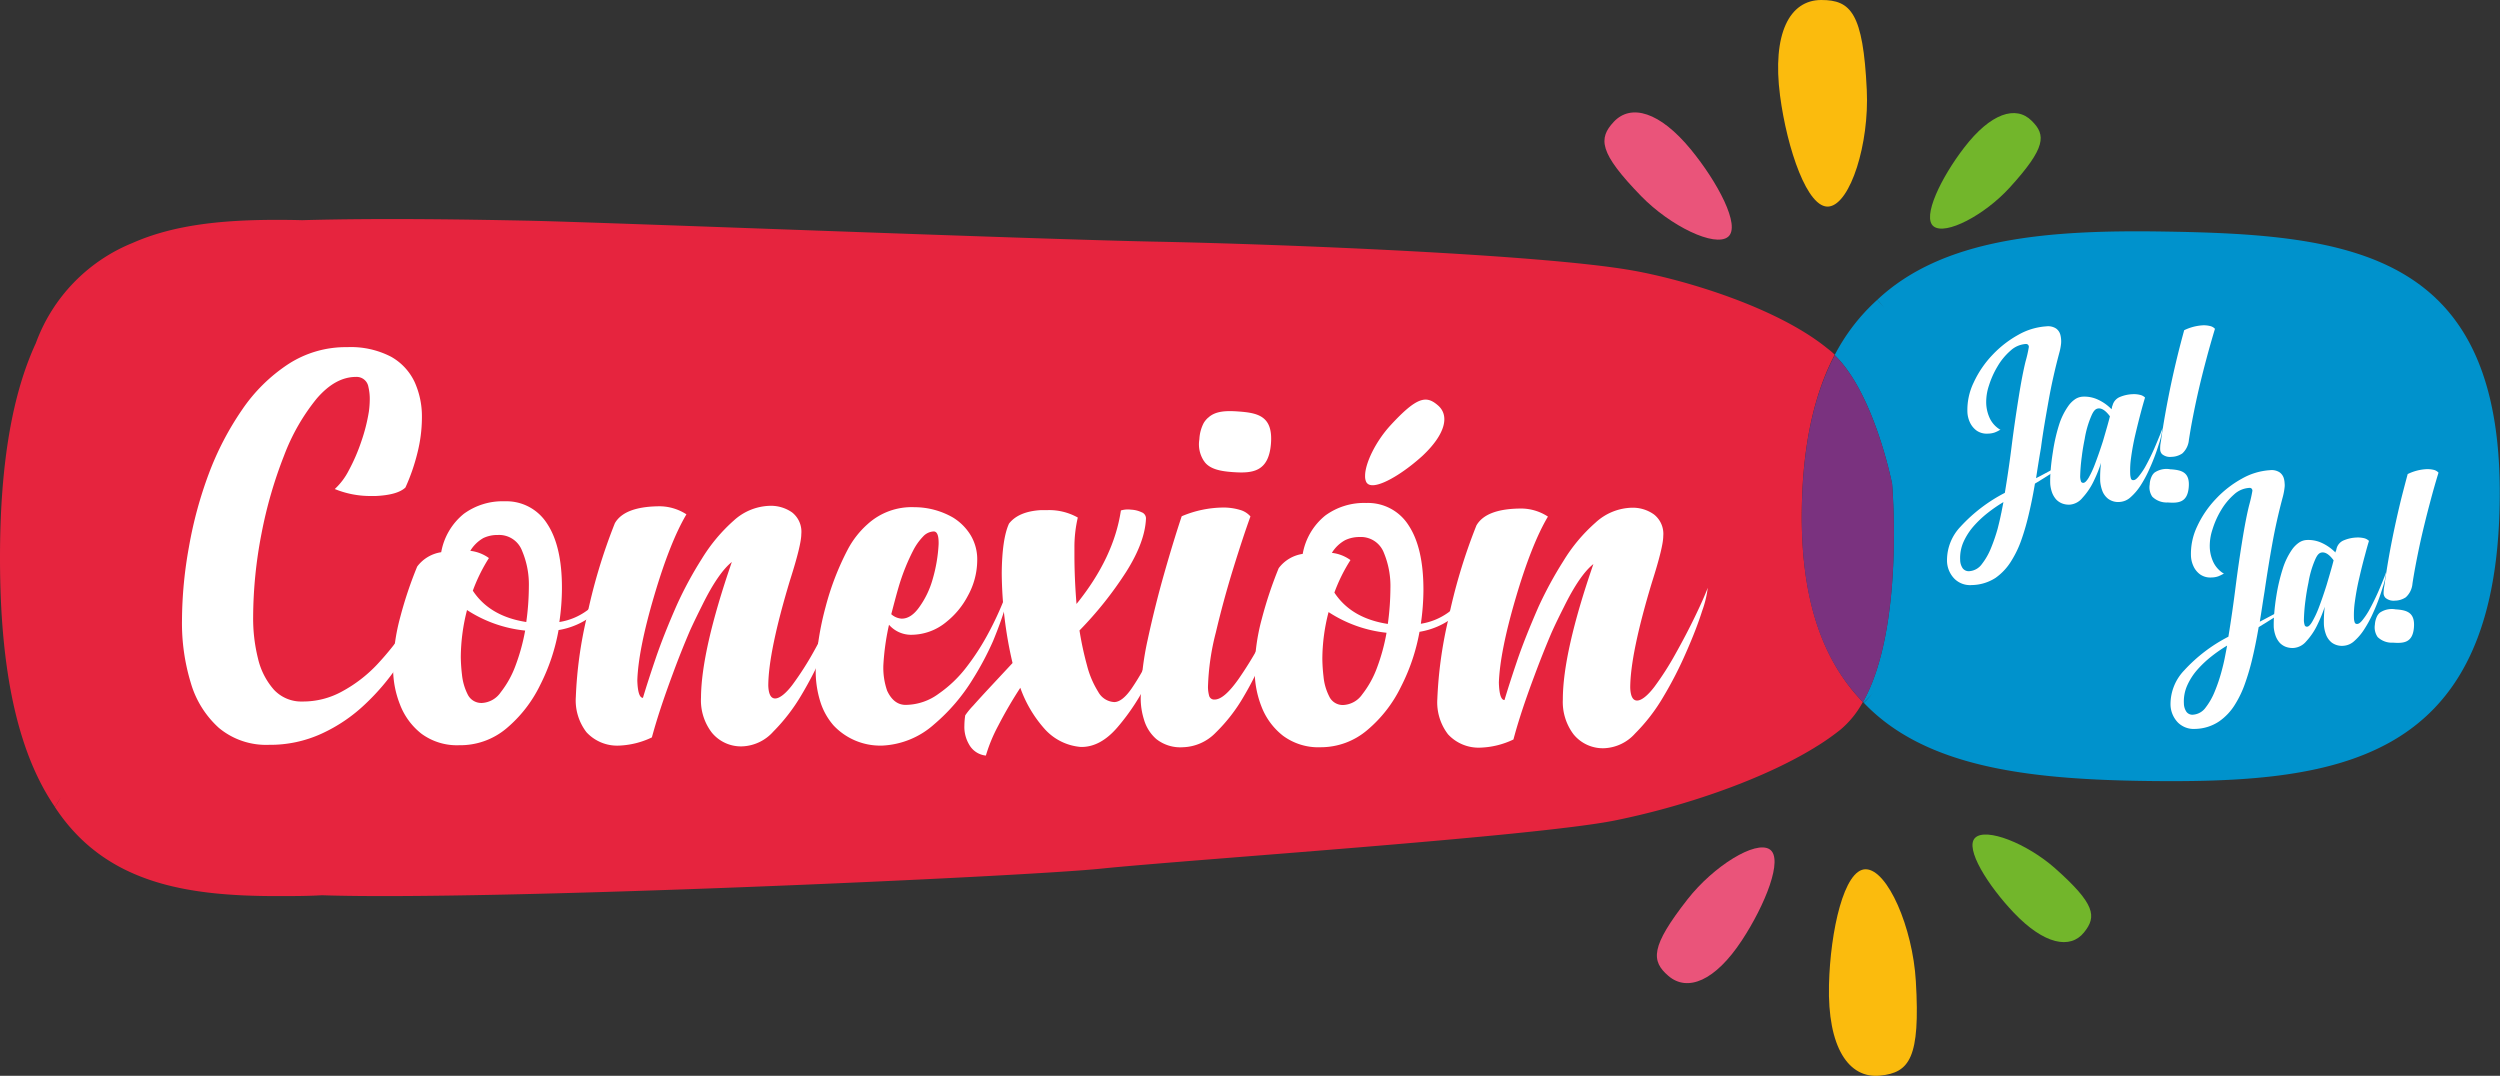 <svg xmlns="http://www.w3.org/2000/svg" viewBox="0 0 444.4 191.24"><rect x="0" y="0" width="444.4" height="191.24" fill="#333333" stroke="none"/><defs><style>.cls-1{fill:#e6243e;}.cls-2{fill:#0092cc;}.cls-3{fill:#823288;opacity:0.9;}.cls-4{fill:#fff;}.cls-5{fill:#fbbb0d;}.cls-6{fill:#72b62b;}.cls-7{fill:#ea547a;}</style></defs><g id="Layer_2" data-name="Layer 2"><g id="Capa_2" data-name="Capa 2"><g id="base_color"><path class="cls-1" d="M320.32,89.05c.32-10.92,2.37-19.39,5.82-26-.2-.19-.4-.38-.6-.55s-.6-.48-.9-.72l0,0h0c-9.1-7.28-25.39-12.11-34.56-13.72-16-2.81-62.15-4.66-84.53-5.1S106.8,39.48,93.43,39.22c-8.73-.17-25-.49-39.72-.08q-2.19-.06-4.44-.06c-9.44,0-18.24.8-25.71,4.11A30.5,30.5,0,0,0,6.37,61C2.31,69.78,0,82.06,0,99.18c0,21.44,3.62,35.31,9.77,44.27l0,0c.33-.53.65-1.08,1-1.65q-.47.87-1,1.68c8.88,13.52,23.25,15.81,39.47,15.81,2.73,0,5.41,0,8-.15,29.8,1,124.56-3.29,138.5-4.73,15.31-1.58,77.07-5.7,91.31-8.56,12-2.42,25.93-7.1,35.4-12.88l1.14-.71s0,0,0,0a43.32,43.32,0,0,0,3.55-2.54,16.86,16.86,0,0,0,4-4.93C323.91,117.33,319.82,106.11,320.32,89.05Z"/><path class="cls-2" d="M384,41.15c-20.51-.29-38.73,1.3-50.28,12.13q.6.66,1.17,1.38c-.39-.47-.79-.92-1.19-1.36l0,0a34.71,34.71,0,0,0-7.57,9.82C333.21,70,336.34,86,336.34,86s2.25,25.65-5.17,38.77l.12.13s0,0,0,0c.56-.53,1.1-1.1,1.62-1.68-.52.59-1,1.17-1.59,1.72h0c10.86,11.42,29.12,13.58,49.83,13.88,34.1.49,61.86-3.12,63.16-47.92C445.7,44.58,418.13,41.64,384,41.15Z"/><path class="cls-3" d="M336.34,86s-3.13-16-10.2-22.86c-3.45,6.57-5.5,15-5.82,26-.5,17.06,3.59,28.28,10.85,35.67C338.59,111.6,336.34,86,336.34,86Z"/></g><g id="nombre_principal"><path class="cls-4" d="M72.07,86.66c-.92.88-2.69,1.39-5.3,1.51h-.93a16.65,16.65,0,0,1-6.33-1.24A11.76,11.76,0,0,0,62,83.62a32.46,32.46,0,0,0,2.21-5.1,31.34,31.34,0,0,0,1.37-5.41A17.32,17.32,0,0,0,65.73,71a9.29,9.29,0,0,0-.24-2.21A2.12,2.12,0,0,0,63.29,67c-2.46,0-4.78,1.28-7,3.86A36.41,36.41,0,0,0,50.49,81a77.67,77.67,0,0,0-4,13.83A79,79,0,0,0,45,109.66a29.43,29.43,0,0,0,.86,7.39,12.75,12.75,0,0,0,2.81,5.53,6.65,6.65,0,0,0,5.12,2.12,14.32,14.32,0,0,0,7-1.78A24.7,24.7,0,0,0,67,118.16a51.73,51.73,0,0,0,5.29-6.67q2.46-3.67,4.53-7.54a31.77,31.77,0,0,1-2,6.72,44.31,44.31,0,0,1-4,7.52,40.14,40.14,0,0,1-5.93,7,28.29,28.29,0,0,1-7.69,5.21,21.9,21.9,0,0,1-9.38,2,13.12,13.12,0,0,1-8.9-3,17.19,17.19,0,0,1-5-8,36.4,36.4,0,0,1-1.57-11.14,74.63,74.63,0,0,1,1.23-13A72.79,72.79,0,0,1,37.12,84.2a52.4,52.4,0,0,1,5.93-11.39,29.53,29.53,0,0,1,8.22-8.1,18.77,18.77,0,0,1,10.46-3,15.5,15.5,0,0,1,7.8,1.71,10.07,10.07,0,0,1,4.16,4.46,14.78,14.78,0,0,1,1.31,6v.39a25.92,25.92,0,0,1-.8,6.24A34.9,34.9,0,0,1,72.07,86.66Z"/><path class="cls-4" d="M81.63,132.47a10.62,10.62,0,0,1-6.72-2.05,12,12,0,0,1-3.81-5.19,17.33,17.33,0,0,1-1.22-6.38,35.78,35.78,0,0,1,1.28-9.2,70.58,70.58,0,0,1,3-8.94,6.54,6.54,0,0,1,4.27-2.55,11.32,11.32,0,0,1,4-6.81,11.65,11.65,0,0,1,7.29-2.24,8.55,8.55,0,0,1,7.55,4q2.64,4,2.62,11.46a41.64,41.64,0,0,1-.46,6,11.28,11.28,0,0,0,5-2.1A10.12,10.12,0,0,0,107.8,104a6.52,6.52,0,0,1-2.37,5.3A13.39,13.39,0,0,1,99.29,112,35,35,0,0,1,96,121.81a23.36,23.36,0,0,1-6,7.69A12.73,12.73,0,0,1,81.63,132.47Zm1.38-24a34.39,34.39,0,0,0-1.1,8.34,30.29,30.29,0,0,0,.21,3.11,10.08,10.08,0,0,0,1,3.49,2.7,2.7,0,0,0,2.53,1.55A4.31,4.31,0,0,0,89,123.07a17.36,17.36,0,0,0,2.66-4.81,35.31,35.31,0,0,0,1.69-6.17A23.21,23.21,0,0,1,83,108.43Zm.61-10.55a7,7,0,0,1,3.29,1.28A30,30,0,0,0,84.05,105q3,4.56,9.5,5.57a46.7,46.7,0,0,0,.46-6.33A15.31,15.31,0,0,0,92.8,97.9a4.35,4.35,0,0,0-4.31-2.8,5.74,5.74,0,0,0-2.58.55A6.44,6.44,0,0,0,83.62,97.88Z"/><path class="cls-4" d="M130.09,99.9c-1.6,1.28-3.35,3.81-5.22,7.6-.75,1.5-1.49,3-2.22,4.6-1.05,2.46-2.07,5-3.06,7.7q-2.46,6.61-3.71,11.28a14.79,14.79,0,0,1-5.89,1.46,7.42,7.42,0,0,1-5.73-2.37,9.26,9.26,0,0,1-1.9-6.29,73.9,73.9,0,0,1,1.85-13.76A99.64,99.64,0,0,1,109.3,93c1.12-1.93,3.65-2.92,7.62-3a8.86,8.86,0,0,1,5.1,1.43q-2.91,4.91-5.73,14.47t-3,15.05c.06,2.06.4,3.1,1,3.1q.8-2.7,2.23-6.92t3.8-9.6a66.82,66.82,0,0,1,4.43-8.19,29.89,29.89,0,0,1,5.71-6.83A9.89,9.89,0,0,1,137,89.91a6.55,6.55,0,0,1,3.78,1.16,4.36,4.36,0,0,1,1.66,3.86q0,1.92-2,8.19-3.85,12.75-3.87,18.78c.06,1.51.47,2.26,1.22,2.26s1.85-.81,3.08-2.44a54,54,0,0,0,3.77-5.88q1.92-3.44,3.47-6.67c1-2.15,1.78-3.84,2.24-5a17.68,17.68,0,0,1-1,4.12q-1,3.2-2.81,7.28a68.88,68.88,0,0,1-4.09,8,32.84,32.84,0,0,1-5,6.49,7.78,7.78,0,0,1-5.41,2.61,6.69,6.69,0,0,1-5.53-2.47,9.41,9.41,0,0,1-1.9-6.18Q124.66,115.65,130.09,99.9Z"/><path class="cls-4" d="M173.71,99.67a13.17,13.17,0,0,1-1.68,6.27,14.44,14.44,0,0,1-3.74,4.56,9.81,9.81,0,0,1-6.39,2.34,5.21,5.21,0,0,1-3.87-1.78,43.6,43.6,0,0,0-1,7.11,12.47,12.47,0,0,0,.67,4.62c.78,1.67,1.88,2.51,3.28,2.51a10,10,0,0,0,5.9-2,21.9,21.9,0,0,0,4.91-4.7,42.26,42.26,0,0,0,3.6-5.49,56.32,56.32,0,0,0,4-9q0,2.9-2.87,9.86a52.79,52.79,0,0,1-3.6,6.76,33.29,33.29,0,0,1-6.84,8,14.85,14.85,0,0,1-9.33,3.81h-.25a11.38,11.38,0,0,1-8.34-3.6,11.73,11.73,0,0,1-2.31-4.11A18.17,18.17,0,0,1,145,119a51.47,51.47,0,0,1,1.75-11.09,48.19,48.19,0,0,1,3.95-10.24,16,16,0,0,1,3.54-4.51,11.62,11.62,0,0,1,8.3-3A13.79,13.79,0,0,1,169.41,92a9.5,9.5,0,0,1,3.11,3.1A8.35,8.35,0,0,1,173.71,99.67Zm-6.86-3v-.2c0-1.34-.29-2-.88-2a2.72,2.72,0,0,0-1.89.91,10.34,10.34,0,0,0-1.75,2.47,37,37,0,0,0-2.42,5.93c-.55,1.8-1,3.6-1.48,5.4a3.05,3.05,0,0,0,1.86.79c1.15,0,2.21-.72,3.2-2.16a15.72,15.72,0,0,0,2.27-4.75A27.24,27.24,0,0,0,166.85,96.71Z"/><path class="cls-4" d="M191.36,107.36q6.64-8.22,7.89-16.62a4.32,4.32,0,0,1,1.82-.14,4.84,4.84,0,0,1,1.84.45,1.17,1.17,0,0,1,.8,1.08q-.15,4.17-3.5,9.49a65.33,65.33,0,0,1-8.32,10.45,57.42,57.42,0,0,0,1.33,6.19,16.52,16.52,0,0,0,2,4.72,3.45,3.45,0,0,0,2.84,1.82c.95,0,2-.82,3.12-2.45a41.22,41.22,0,0,0,3.35-5.93c1.11-2.32,2.09-4.56,3-6.74s1.53-3.88,2-5.12l.09-.3a26.34,26.34,0,0,1-1.46,6.7,68.09,68.09,0,0,1-3.95,9.75,38.6,38.6,0,0,1-5.59,8.6q-3,3.48-6.39,3.47h-.09a9.68,9.68,0,0,1-6.47-3.23,22,22,0,0,1-4.3-7.29,76.69,76.69,0,0,0-3.9,6.69,28.17,28.17,0,0,0-2.22,5.36,3.84,3.84,0,0,1-3-2,6.11,6.11,0,0,1-.82-3.34,12,12,0,0,1,.15-1.81,12.79,12.79,0,0,1,1.38-1.69q1.28-1.44,3.2-3.5l3.83-4.11a72.08,72.08,0,0,1-1.92-16q.06-6.09,1.29-8.78,1.68-2.16,5.65-2.4c.4,0,.79,0,1.18,0A10.38,10.38,0,0,1,191.59,92a23.17,23.17,0,0,0-.6,5.29v1.57C191,101.47,191.11,104.32,191.36,107.36Z"/><path class="cls-4" d="M214.73,122.09a5.92,5.92,0,0,0,.19,1.52.92.92,0,0,0,1,.74q1.68,0,4.26-3.67a64.62,64.62,0,0,0,4.9-8.31,57.88,57.88,0,0,0,3.41-8.06,20,20,0,0,1-.92,4.22,76.27,76.27,0,0,1-2.55,7.25,56.88,56.88,0,0,1-3.92,8,29.79,29.79,0,0,1-5,6.46,8.45,8.45,0,0,1-5.85,2.59,6.88,6.88,0,0,1-4.71-1.46,7.28,7.28,0,0,1-2.19-3.47,12.67,12.67,0,0,1-.58-3.73A52,52,0,0,1,204,113.77q1.31-6.08,3-12c1.12-3.93,2.14-7.24,3.06-10a19.28,19.28,0,0,1,7.37-1.55,10.15,10.15,0,0,1,2.92.4,3.84,3.84,0,0,1,1.93,1.18q-1.33,3.68-3.06,9.27t-3.09,11.35A43.26,43.26,0,0,0,214.73,122.09Z"/><path class="cls-4" d="M234.78,132.83a10.56,10.56,0,0,1-6.72-2.05,12.06,12.06,0,0,1-3.82-5.18,17.58,17.58,0,0,1-1.21-6.39A35.74,35.74,0,0,1,224.3,110a71.81,71.81,0,0,1,3-9,6.51,6.51,0,0,1,4.27-2.54,11.27,11.27,0,0,1,4-6.81,11.65,11.65,0,0,1,7.29-2.24,8.54,8.54,0,0,1,7.55,4q2.63,4,2.62,11.47a43,43,0,0,1-.46,6,11.38,11.38,0,0,0,5-2.09,10.2,10.2,0,0,0,3.27-4.46,6.53,6.53,0,0,1-2.37,5.29,13.39,13.39,0,0,1-6.14,2.69,35,35,0,0,1-3.31,9.8,23.39,23.39,0,0,1-6,7.69A12.73,12.73,0,0,1,234.78,132.83Zm1.38-24a33.42,33.42,0,0,0-1.1,8.33,30.28,30.28,0,0,0,.21,3.12,9.73,9.73,0,0,0,1,3.49,2.65,2.65,0,0,0,2.52,1.55,4.34,4.34,0,0,0,3.34-1.86,17.44,17.44,0,0,0,2.66-4.8,34.56,34.56,0,0,0,1.68-6.18A23.32,23.32,0,0,1,236.16,108.8Zm.61-10.55a6.94,6.94,0,0,1,3.29,1.28,29.34,29.34,0,0,0-2.86,5.78q3,4.57,9.5,5.57a48.25,48.25,0,0,0,.46-6.33A15.43,15.43,0,0,0,246,98.27a4.37,4.37,0,0,0-4.31-2.81,5.88,5.88,0,0,0-2.58.56A6.35,6.35,0,0,0,236.77,98.25Z"/><path class="cls-4" d="M283.24,100.27q-2.42,1.91-5.22,7.59c-.76,1.51-1.5,3-2.22,4.61q-1.57,3.68-3.06,7.7-2.48,6.61-3.71,11.28a14.63,14.63,0,0,1-5.89,1.45,7.39,7.39,0,0,1-5.74-2.37,9.33,9.33,0,0,1-1.9-6.28,74.86,74.86,0,0,1,1.86-13.76,99.48,99.48,0,0,1,5.09-17.09q1.67-2.9,7.61-3a8.74,8.74,0,0,1,5.1,1.43q-2.91,4.9-5.72,14.46t-3,15.06q.09,3.09,1,3.09c.53-1.79,1.27-4.1,2.22-6.91s2.23-6,3.8-9.61a68.89,68.89,0,0,1,4.44-8.18,29.42,29.42,0,0,1,5.71-6.83,9.87,9.87,0,0,1,6.58-2.66A6.48,6.48,0,0,1,294,91.44a4.39,4.39,0,0,1,1.66,3.86q0,1.9-2,8.18-3.86,12.76-3.87,18.79c.06,1.51.47,2.26,1.22,2.26s1.84-.82,3.08-2.45a51.66,51.66,0,0,0,3.76-5.88q1.92-3.42,3.48-6.66t2.24-5.05a18.5,18.5,0,0,1-1,4.12q-1,3.18-2.81,7.28a68.82,68.82,0,0,1-4.1,8,32.24,32.24,0,0,1-5,6.49,7.79,7.79,0,0,1-5.41,2.62,6.71,6.71,0,0,1-5.54-2.47,9.55,9.55,0,0,1-1.9-6.19Q277.81,116,283.24,100.27Z"/><path class="cls-4" d="M220.07,73.14c-2.12-.15-4-.08-5.26,1.07l.11.16-.12-.16h0a4,4,0,0,0-.84,1,7,7,0,0,0-.76,2.87,5.39,5.39,0,0,0,.9,4v0h0l.18-.17-.17.18h0c1,1.34,2.92,1.68,5,1.83,3.51.25,6.39,0,6.81-5S223.58,73.39,220.07,73.14Z"/><path class="cls-4" d="M361.93,85c.88-.44,1.88-1,3-1.58,1.36-.71,2.62-1.37,3.8-2-1.08.77-2.27,1.57-3.56,2.4s-2.44,1.55-3.44,2.15c-.35,2.11-.77,4.15-1.26,6.14-.32,1.29-.7,2.59-1.16,3.89a18.38,18.38,0,0,1-1.73,3.63,10.13,10.13,0,0,1-2.86,3.1A8,8,0,0,1,350.5,104a3.94,3.94,0,0,1-3.06-1.1,4.64,4.64,0,0,1-1.34-3.29,8.64,8.64,0,0,1,2.41-6,28.26,28.26,0,0,1,7.87-6q.74-4.45,1.28-8.87c.35-2.72.75-5.42,1.18-8.12s.84-4.82,1.23-6.39a22.34,22.34,0,0,0,.58-2.57.58.58,0,0,0-.14-.37.53.53,0,0,0-.43-.14,4.43,4.43,0,0,0-2.7,1.19,11.2,11.2,0,0,0-2.28,2.76,15.62,15.62,0,0,0-1.55,3.45,9.2,9.2,0,0,0-.48,3.19,6.88,6.88,0,0,0,.67,2.69,4.76,4.76,0,0,0,1.9,2l-.14,0a5.75,5.75,0,0,1-.9.44,3.7,3.7,0,0,1-1.2.21,3.18,3.18,0,0,1-2-.51,3.77,3.77,0,0,1-1.22-1.47,4.87,4.87,0,0,1-.45-1.75,11.19,11.19,0,0,1,1.11-5.35,18.07,18.07,0,0,1,3.31-4.88,18.85,18.85,0,0,1,4.62-3.6,11.59,11.59,0,0,1,5-1.51,2.6,2.6,0,0,1,1.71.38,2,2,0,0,1,.77,1.13,4.31,4.31,0,0,1,.13.8,4.51,4.51,0,0,1,0,.73,9.86,9.86,0,0,1-.3,1.6c-.78,2.91-1.42,5.74-1.91,8.51s-1,5.59-1.37,8.46C362.48,81.45,362.21,83.18,361.93,85Zm-6.19,6.25c.13-.66.26-1.34.39-2a26.73,26.73,0,0,0-2.79,1.92,19,19,0,0,0-2.52,2.38,11.27,11.27,0,0,0-1.8,2.81,7.06,7.06,0,0,0-.58,3.18,2.7,2.7,0,0,0,.45,1.48,1.34,1.34,0,0,0,1.21.51,3,3,0,0,0,2.19-1.25,11.67,11.67,0,0,0,1.64-2.88,31.33,31.33,0,0,0,1.17-3.41C355.4,92.81,355.61,91.9,355.74,91.2Z"/><path class="cls-4" d="M378.67,84.37a3.61,3.61,0,0,0,.12.67.41.41,0,0,0,.46.31c.26,0,.57-.23.92-.66a12.74,12.74,0,0,0,1.13-1.64,39.29,39.29,0,0,0,1.87-3.85c.58-1.36,1-2.39,1.24-3.11a12.84,12.84,0,0,1-.63,2.79,37.21,37.21,0,0,1-1.84,4.8,20.94,20.94,0,0,1-1.48,2.7,9.94,9.94,0,0,1-1.72,2,3.12,3.12,0,0,1-1.87.84,3,3,0,0,1-2.12-.55,3.26,3.26,0,0,1-1.07-1.5,6.35,6.35,0,0,1-.35-1.65,21.23,21.23,0,0,1,.15-3.25,22.89,22.89,0,0,1-1.21,3.06,12,12,0,0,1-2.09,3.16A3.24,3.24,0,0,1,368,89.7a3.33,3.33,0,0,1-1.47-.22,3,3,0,0,1-1-.67,3.83,3.83,0,0,1-.82-1.45,5.81,5.81,0,0,1-.26-1.36,18.41,18.41,0,0,1,.07-2.32c.07-1,.21-2.15.41-3.39A31.23,31.23,0,0,1,366,75.57a12.16,12.16,0,0,1,1.64-3.37,4.82,4.82,0,0,1,1.18-1.2,2.73,2.73,0,0,1,1.42-.49,5.68,5.68,0,0,1,2.76.56,8,8,0,0,1,2.35,1.68,2.75,2.75,0,0,1,.07-.3c0-.15.08-.3.13-.46a2.2,2.2,0,0,1,1.3-1.43,6.52,6.52,0,0,1,2.25-.49,4.46,4.46,0,0,1,1.3.12,1.77,1.77,0,0,1,.9.48c-.21.7-.45,1.54-.71,2.52-.33,1.24-.66,2.56-1,4s-.6,2.88-.78,4.23A15.73,15.73,0,0,0,378.67,84.37ZM375.06,74c-.74-1-1.41-1.43-2-1.4s-.94.48-1.32,1.37A17.31,17.31,0,0,0,370.58,78c-.22,1.09-.4,2.13-.52,3.16a31.78,31.78,0,0,0-.29,3.58,3.09,3.09,0,0,0,.12.75.41.41,0,0,0,.44.34c.28,0,.59-.32.95-.91a16.2,16.2,0,0,0,1.07-2.29c.52-1.35,1-2.75,1.47-4.21C374.43,76.33,374.85,74.89,375.06,74Z"/><path class="cls-4" d="M384,79.44c0-.36.08-.73.14-1.11.42-3.06,1-6.23,1.67-9.51.44-2.09.88-4,1.34-5.88.4-1.61.77-3,1.11-4.24a8.76,8.76,0,0,1,3.26-.87,4.53,4.53,0,0,1,1.31.12,1.64,1.64,0,0,1,.9.5c-.54,1.81-1.06,3.61-1.54,5.43q-.86,3.2-1.58,6.4-.54,2.43-1,4.89c-.2,1.07-.36,2.08-.51,3a3.67,3.67,0,0,1-1.18,2.44,3.59,3.59,0,0,1-1.93.6,2.19,2.19,0,0,1-1.67-.49A1.25,1.25,0,0,1,384,80,3.54,3.54,0,0,1,384,79.44Zm1.89,4A3.78,3.78,0,0,0,383,84l.06.08L383,84h0a2,2,0,0,0-.46.57,3.69,3.69,0,0,0-.41,1.56,2.94,2.94,0,0,0,.48,2.19h0a.94.94,0,0,0,.1-.1l-.09.1h0a3.66,3.66,0,0,0,2.74,1c1.91.14,3.48,0,3.71-2.71S387.77,83.56,385.86,83.42Z"/><path class="cls-4" d="M401.7,110.51c.87-.44,1.88-1,3-1.58,1.36-.71,2.62-1.37,3.8-2-1.08.77-2.27,1.57-3.56,2.4s-2.44,1.54-3.44,2.15c-.36,2.1-.77,4.15-1.26,6.14-.32,1.29-.71,2.59-1.17,3.89a18.35,18.35,0,0,1-1.72,3.63,10,10,0,0,1-2.87,3.09,7.9,7.9,0,0,1-4.24,1.34,4,4,0,0,1-3.07-1.11,4.7,4.7,0,0,1-1.34-3.28,8.68,8.68,0,0,1,2.42-6,27.92,27.92,0,0,1,7.87-6c.49-3,.91-5.93,1.28-8.87q.52-4.08,1.17-8.12t1.24-6.39a25.24,25.24,0,0,0,.58-2.57.58.58,0,0,0-.14-.37.5.5,0,0,0-.43-.13,4.37,4.37,0,0,0-2.7,1.17,11.52,11.52,0,0,0-2.29,2.77,15.37,15.37,0,0,0-1.54,3.45,9.2,9.2,0,0,0-.48,3.19,6.76,6.76,0,0,0,.67,2.69,4.79,4.79,0,0,0,1.89,2l-.13,0a7.45,7.45,0,0,1-.9.44,3.75,3.75,0,0,1-1.2.21,3.18,3.18,0,0,1-2-.51,3.69,3.69,0,0,1-1.22-1.47,4.87,4.87,0,0,1-.45-1.75,11.29,11.29,0,0,1,1.1-5.35,18,18,0,0,1,3.32-4.88,18.66,18.66,0,0,1,4.62-3.6,11.55,11.55,0,0,1,5-1.51,2.6,2.6,0,0,1,1.71.38,2,2,0,0,1,.77,1.13,3.6,3.6,0,0,1,.12.8,3,3,0,0,1,0,.73,11.34,11.34,0,0,1-.29,1.6q-1.17,4.35-1.91,8.51c-.5,2.77-.95,5.59-1.37,8.46C402.24,107,402,108.73,401.7,110.51Zm-6.19,6.25c.13-.66.26-1.34.38-2a25.61,25.61,0,0,0-2.78,1.92,19,19,0,0,0-2.52,2.38,11,11,0,0,0-1.8,2.81,6.93,6.93,0,0,0-.58,3.18,2.73,2.73,0,0,0,.45,1.48,1.31,1.31,0,0,0,1.21.51,3,3,0,0,0,2.19-1.25,11.88,11.88,0,0,0,1.64-2.89,28.47,28.47,0,0,0,1.16-3.4C395.17,118.37,395.38,117.46,395.51,116.76Z"/><path class="cls-4" d="M418.44,109.93a2.48,2.48,0,0,0,.12.67.41.41,0,0,0,.46.31c.26,0,.57-.23.92-.66a13.53,13.53,0,0,0,1.12-1.64,41.73,41.73,0,0,0,1.88-3.85c.58-1.36,1-2.4,1.23-3.11a12.48,12.48,0,0,1-.63,2.8,36.08,36.08,0,0,1-1.83,4.79,21,21,0,0,1-1.49,2.7,9.58,9.58,0,0,1-1.71,2,3.14,3.14,0,0,1-1.88.85,3.06,3.06,0,0,1-2.12-.55,3.29,3.29,0,0,1-1.06-1.5,6,6,0,0,1-.35-1.65,21.23,21.23,0,0,1,.15-3.25,24.18,24.18,0,0,1-1.21,3,11.87,11.87,0,0,1-2.09,3.17,3.24,3.24,0,0,1-2.22,1.17,3.43,3.43,0,0,1-1.46-.22,3,3,0,0,1-1-.67,3.83,3.83,0,0,1-.82-1.45,5.87,5.87,0,0,1-.27-1.37,20.93,20.93,0,0,1,.08-2.31c.07-1,.21-2.15.41-3.39a32.9,32.9,0,0,1,1.13-4.73,12.52,12.52,0,0,1,1.64-3.36,5,5,0,0,1,1.19-1.2,2.7,2.7,0,0,1,1.42-.49,5.68,5.68,0,0,1,2.76.56,8.12,8.12,0,0,1,2.34,1.67s0-.16.08-.29.08-.3.13-.46a2.15,2.15,0,0,1,1.3-1.43,6.46,6.46,0,0,1,2.24-.49,4.82,4.82,0,0,1,1.3.11,1.85,1.85,0,0,1,.91.49c-.22.7-.45,1.54-.71,2.52-.34,1.24-.67,2.56-1,4a42.54,42.54,0,0,0-.79,4.23A16.49,16.49,0,0,0,418.44,109.93ZM414.82,99.6c-.73-1-1.4-1.43-2-1.4s-.94.48-1.32,1.37a17.31,17.31,0,0,0-1.15,4c-.23,1.08-.4,2.13-.53,3.15a31,31,0,0,0-.28,3.59,3.09,3.09,0,0,0,.12.75.41.41,0,0,0,.44.34c.28,0,.59-.32.94-.92a17.1,17.1,0,0,0,1.08-2.28c.52-1.35,1-2.76,1.46-4.22C414.2,101.89,414.62,100.45,414.82,99.6Z"/><path class="cls-4" d="M423.73,105c0-.35.09-.72.15-1.1q.63-4.59,1.66-9.51.66-3.13,1.34-5.88c.41-1.61.78-3,1.11-4.24a8.62,8.62,0,0,1,3.27-.87,4.93,4.93,0,0,1,1.31.11,1.69,1.69,0,0,1,.9.51q-.83,2.71-1.54,5.43-.85,3.19-1.58,6.4-.54,2.43-1,4.89c-.2,1.07-.37,2.08-.51,3a3.69,3.69,0,0,1-1.18,2.43,3.53,3.53,0,0,1-1.93.6,2.23,2.23,0,0,1-1.68-.49,1.24,1.24,0,0,1-.34-.75A3.68,3.68,0,0,1,423.73,105Zm2.17,3.33a3.78,3.78,0,0,0-2.86.58l.06.09-.06-.09h0a2,2,0,0,0-.46.57,3.87,3.87,0,0,0-.42,1.56,3,3,0,0,0,.49,2.2h0a.94.94,0,0,0,.1-.1.47.47,0,0,1-.1.1h0a3.64,3.64,0,0,0,2.75,1c1.91.14,3.48,0,3.7-2.7S427.81,108.46,425.9,108.32Z"/><path class="cls-4" d="M255.54,72c-2-1.7-3.64-1.53-8.37,3.61-2.62,2.85-4.53,6.77-4.51,9a2.41,2.41,0,0,0,.17,1l0,0a1,1,0,0,0,.19.29c1.06,1.15,4.61-.66,7.82-3.17.69-.54,1.36-1.1,2-1.68C257,77.15,257.73,73.8,255.54,72Z"/></g><g id="petalos_2"><path class="cls-5" d="M340.56,174.4c-.56-9.52-5-19.79-8.88-19.88s-6.33,11-6.56,20.55c-.27,11.08,3.48,16.72,9.11,16.13C339.4,190.66,341.38,188.15,340.56,174.4Z"/><path class="cls-6" d="M365.29,154.33c-5-4.41-12.24-7.26-14.18-5.41s2.31,8.55,6.9,13.36c5.34,5.6,10,6.53,12.45,3.46C372.74,162.92,372.48,160.71,365.29,154.33Z"/><path class="cls-7" d="M300,159.83c4.61-5.88,12.07-10.51,14.58-8.85s-.83,9.92-4.93,16.16c-4.77,7.27-9.7,9.23-13.07,6.34C293.49,170.83,293.34,168.33,300,159.83Z"/></g><g id="petalos_1"><path class="cls-5" d="M331.84,16c.46,9.52-2.89,20.21-6.71,20.71S317.67,26.47,316.42,17C315,6,318.09,0,323.75,0,329,0,331.19,2.28,331.84,16Z"/><path class="cls-6" d="M357.24,33.35c-4.48,4.91-11.4,8.53-13.52,6.89s1.38-8.75,5.43-14c4.71-6.14,9.21-7.56,12-4.77C363.73,24,363.71,26.24,357.24,33.35Z"/><path class="cls-7" d="M291.73,34.86c5.21,5.35,13.12,9.15,15.45,7.24s-1.89-9.78-6.63-15.55c-5.52-6.71-10.63-8.14-13.67-4.91C284.09,24.61,284.21,27.12,291.73,34.86Z"/></g></g></g></svg>